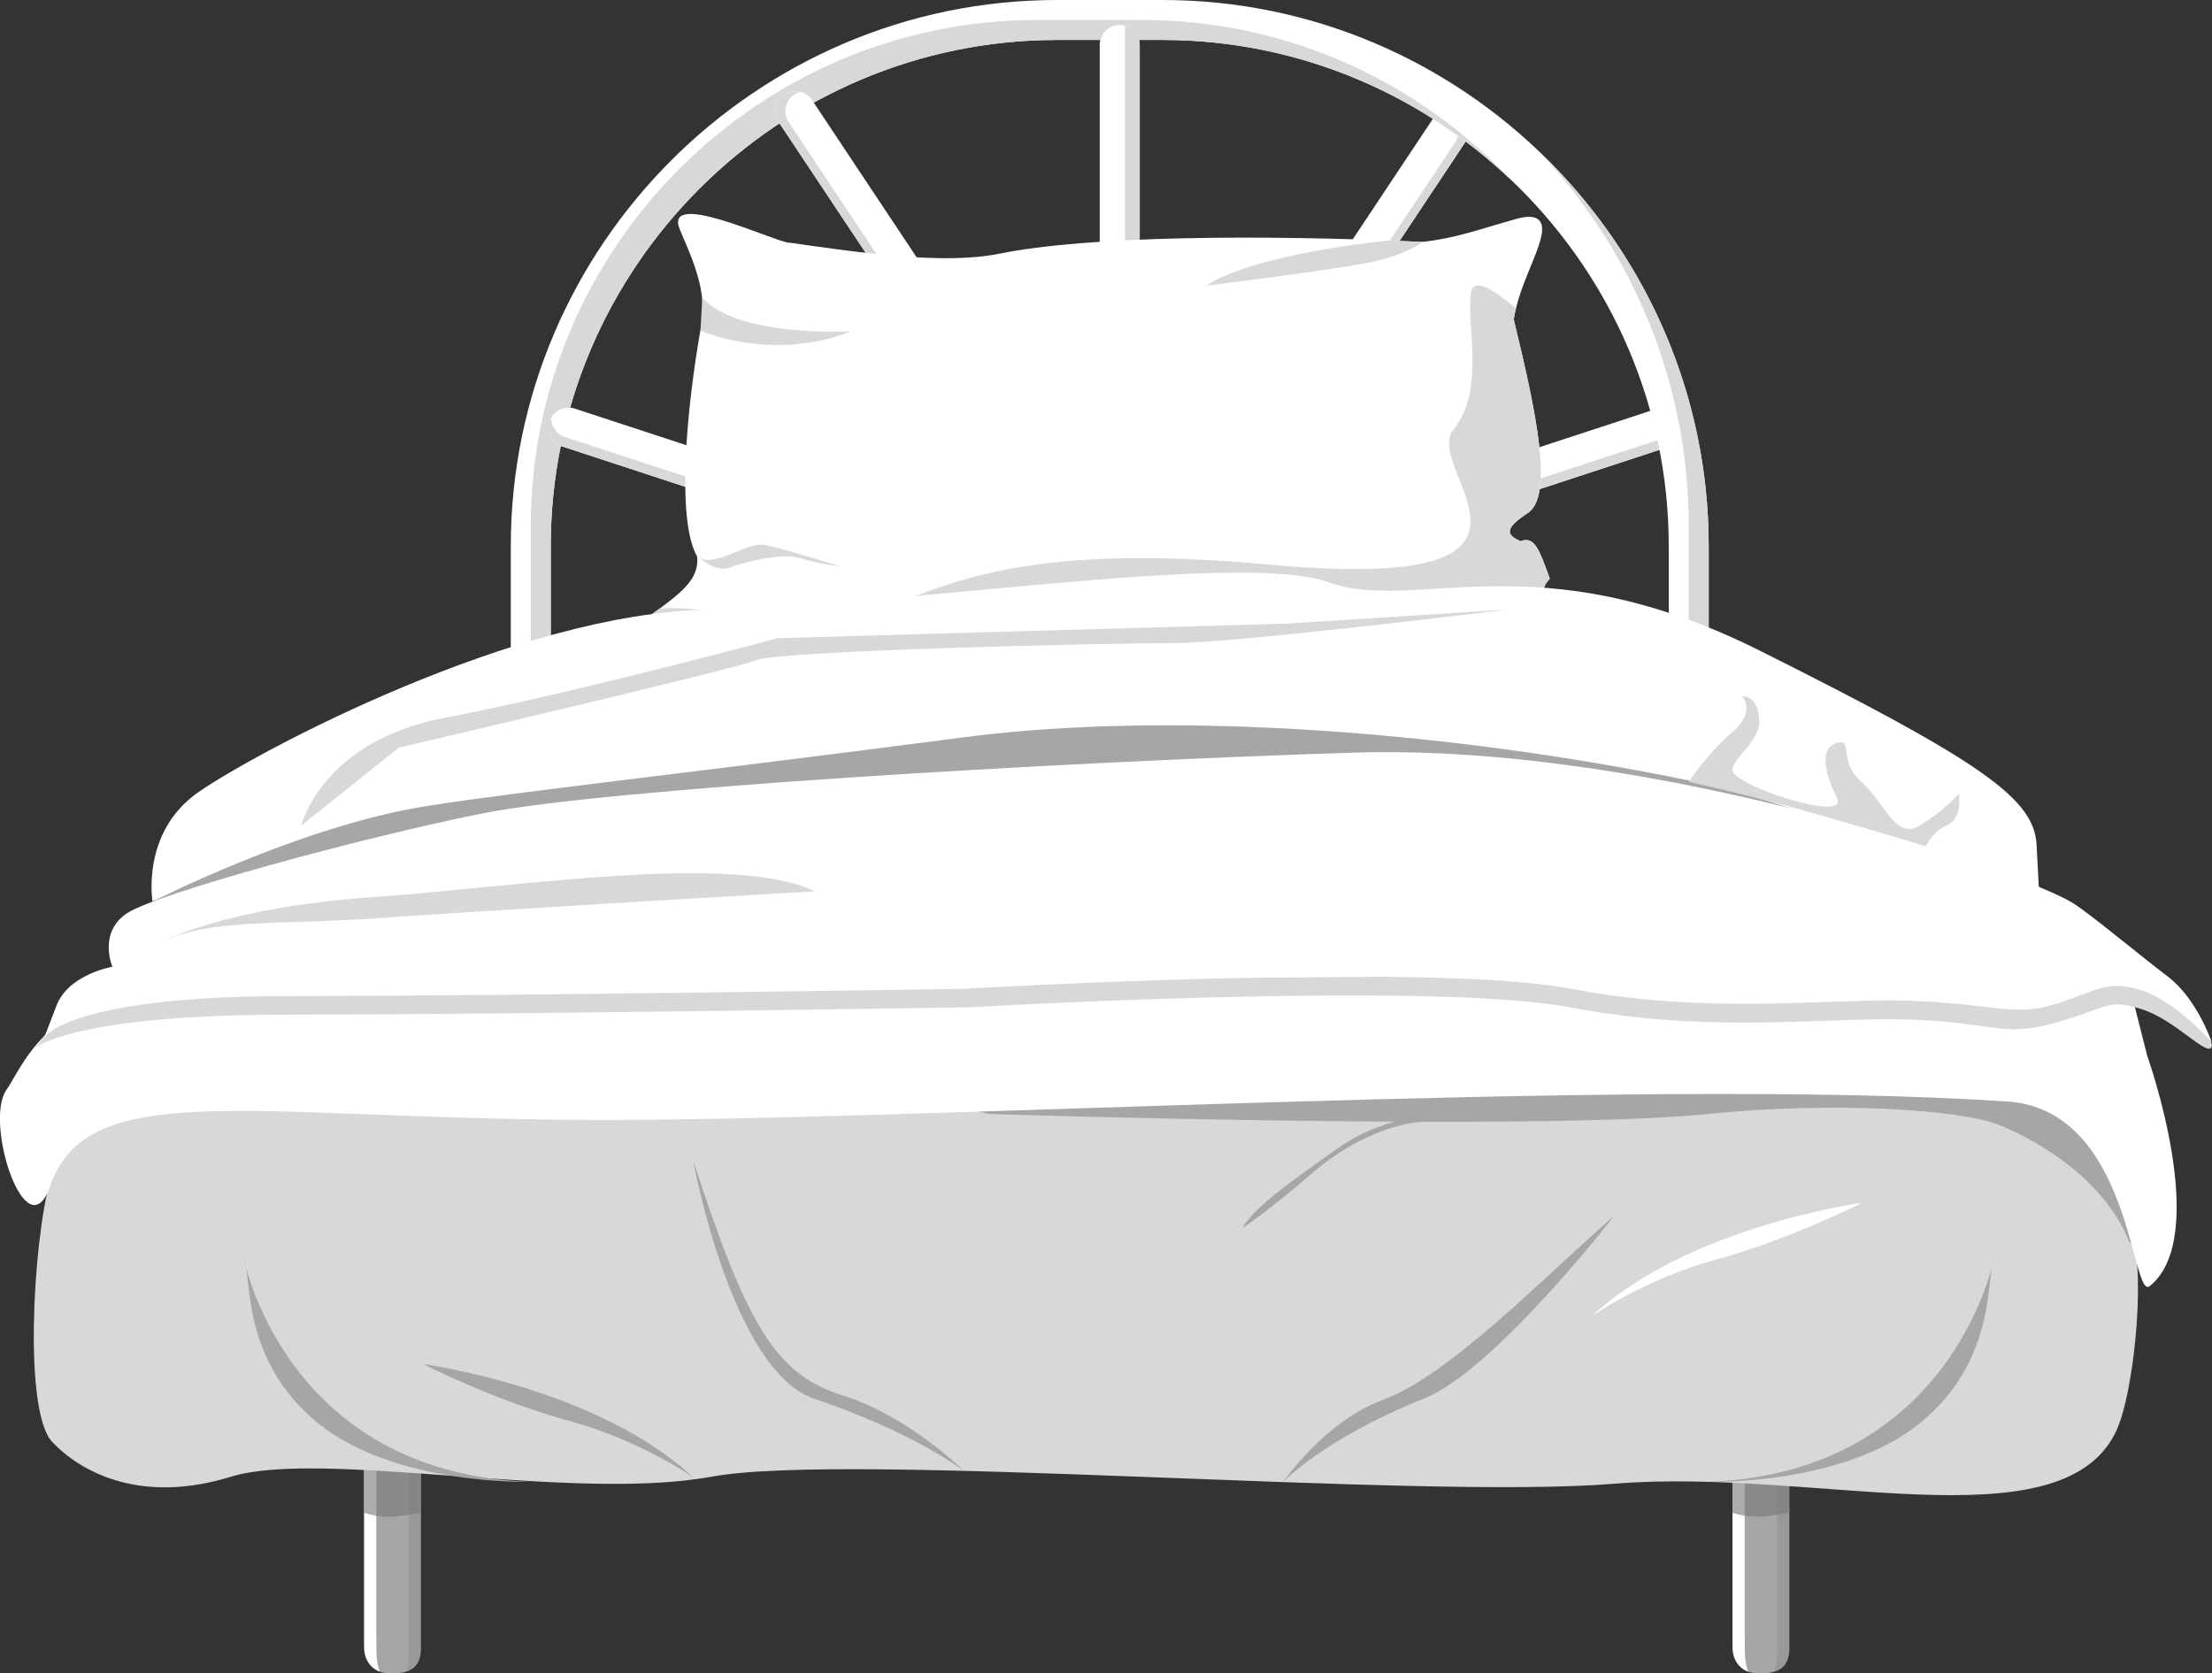 <?xml version="1.0" encoding="UTF-8"?><svg id="Calque_2" xmlns="http://www.w3.org/2000/svg" viewBox="0 0 221.46 167.53"><rect x="0" y="0" width="221.46" height="167.53" fill="#333333" stroke="none"/><defs><style>.cls-1{fill:#fff;}.cls-2{fill:#a6a6a6;}.cls-3{fill:#d8d8d8;}.cls-4{fill:none;stroke:#fff;stroke-linecap:round;stroke-linejoin:round;stroke-width:4px;}.cls-5{opacity:.61;}.cls-5,.cls-6{fill:#797a7a;}.cls-6{opacity:.3;}</style></defs><g id="Calque_7"><path class="cls-1" d="m167.16,44.71l-55.61,18.24c-1.05.34-2.18-.23-2.52-1.28-.34-1.05.23-2.18,1.28-2.52l55.61-18.24c1.05-.34,2.18.23,2.52,1.28.34,1.05-.23,2.18-1.28,2.52"/><path class="cls-3" d="m111.3,61.99l55.61-18.24c.85-.28,1.38-1.08,1.37-1.93.06.11.12.23.16.36.34,1.05-.23,2.18-1.28,2.52l-55.61,18.24c-1.05.34-2.18-.23-2.52-1.28-.07-.2-.09-.4-.09-.6.46.81,1.44,1.22,2.36.92Z"/><path class="cls-2" d="m39.73,167.53h-.87c-1.32,0-2.41-1.08-2.41-2.41v-27.98c0-1.32,1.08-2.41,2.41-2.41h.87c1.32,0,2.41,1.08,2.41,2.41v27.98c-.02,1.34-.6,2.32-2.41,2.41Z"/><path class="cls-1" d="m37.67,163.87v-18.88l.69-.44.04-.38c0-1.2,0-2.36-.01-3.45-.02-2.8.2-4.69.49-5.95-1.37.2-2.42,1.39-2.42,2.81v27.11c-.01,1.26.49,2.28,1.56,2.68-.34-.97-.34-1.56-.34-3.5Z"/><path class="cls-6" d="m40.93,164.03c0-.95,0-18.88,0-18.88l-.69-.44-.04-.38c0-1.2,0-2.36.01-3.45.02-2.8-.2-4.69-.49-5.95,1.37.2,2.42,1.39,2.42,2.81v27.11c.05,1.55-.57,2.28-1.51,2.54.34-.97.3-1.42.3-3.36Z"/><path class="cls-5" d="m38.88,151.87c1.06,0,2.22-.21,3.26-.42v-27.31c0-1.32-1.08-2.41-2.41-2.41h-.87c-1.32,0-2.41,1.08-2.41,2.41v27.34c.72.22,1.55.39,2.42.39Z"/><path class="cls-2" d="m176.73,167.53h-.87c-1.32,0-2.41-1.08-2.41-2.41v-27.98c0-1.32,1.08-2.41,2.41-2.41h.87c1.32,0,2.41,1.08,2.41,2.41v27.98c-.02,1.34-.6,2.32-2.41,2.41Z"/><path class="cls-1" d="m174.67,163.87v-18.88l.69-.44.04-.38c0-1.2,0-2.36-.01-3.45-.02-2.8.2-4.69.49-5.95-1.37.2-2.42,1.39-2.42,2.81v27.11c-.01,1.26.49,2.28,1.56,2.68-.34-.97-.34-1.56-.34-3.5Z"/><path class="cls-6" d="m177.93,164.03c0-.95,0-18.88,0-18.88l-.69-.44-.04-.38c0-1.2,0-2.36.01-3.45.02-2.8-.2-4.69-.49-5.95,1.37.2,2.42,1.39,2.42,2.81v27.11c.05,1.55-.57,2.28-1.51,2.54.34-.97.3-1.42.3-3.36Z"/><path class="cls-5" d="m175.88,151.87c1.06,0,2.22-.21,3.26-.42v-27.31c0-1.32-1.08-2.41-2.41-2.41h-.87c-1.32,0-2.41,1.08-2.41,2.41v27.34c.72.22,1.55.39,2.42.39Z"/><path class="cls-2" d="m167.71,82.65s-12.98-4.06-41.48-1.81-82,2.5-96.06,8l-14.06,5.5s-4.38-10,10.37-13,121.03-18.92,134-11.6,27.5,14.24,20.75,17.67"/><path class="cls-3" d="m199.04,106.2s11.56-1.22,12.44,3.89c.88,5.11-.09,11.51,1.68,13.37s.71,15.99-1.43,20.12c-5.76,11.14-30.23,3.35-50.08,4.98s-76.54-3.25-90.44-.7c-13.9,2.56-39.04-2.79-48.09,0s-15.02-.46-17.89-3.48c-2.87-3.02-1.96-19.76-.2-26.27,1.76-6.51,7.5-12.38,7.5-12.38"/><path class="cls-1" d="m146.7,14.24l-33.4,50.21c-.61.92-1.85,1.17-2.77.56-.92-.61-1.17-1.85-.56-2.77l33.4-50.21c.61-.92,1.85-1.17,2.77-.56.92.61,1.17,1.85.56,2.77"/><path class="cls-3" d="m112.3,64.44l33.4-50.21c.61-.92.36-2.16-.56-2.77-.19-.13-.4-.21-.61-.26.53-.14,1.12-.07,1.61.26.92.61,1.17,1.85.56,2.77l-33.4,50.21c-.48.73-1.36,1.03-2.16.82.46-.12.88-.39,1.16-.82Z"/><path class="cls-4" d="m53.14,68.46v-13.78c0-28.98,23.71-52.68,52.68-52.68h10.57c28.98,0,52.68,23.71,52.68,52.68v13.78"/><path class="cls-3" d="m150.18,16.89c-9.2-9.19-21.86-14.89-35.79-14.89h-10.57c-13.94,0-26.6,5.7-35.79,14.89-9.19,9.2-14.89,21.86-14.89,35.79v13.78h0c0,1.1-.9,2-2,2,0,1.1.9,2,2,2s2-.9,2-2h0v-13.78c0-13.94,5.7-26.6,14.89-35.79,9.2-9.19,21.86-14.89,35.79-14.89h10.57c13.43,0,25.67,5.3,34.77,13.91-.32-.34-.64-.69-.98-1.02Z"/><path class="cls-3" d="m171.07,54.68c0-15.55-6.58-29.62-17.08-39.6,9.33,9.82,15.08,23.06,15.08,37.6v13.78c0,1.1-.9,2-2,2,0,1.1.9,2,2,2s2-.9,2-2v-13.78Z"/><path class="cls-1" d="m114.1,56.93V4.5c0-1.1-.9-2-2-2s-2,.9-2,2v59.05c0,.88.58,1.66,1.42,1.91.84.26,1.76-.07,2.24-.81"/><path class="cls-3" d="m112.63,2.66v52.43l1.48-2.22V4.5c0-.93-.63-1.7-1.48-1.92,0,.03,0,.05,0,.08Z"/><path class="cls-1" d="m77.97,12.24l33.4,50.21c.61.92,1.85,1.17,2.77.56.92-.61,1.17-1.85.56-2.77L81.3,10.02c-.61-.92-1.85-1.17-2.77-.56-.92.61-1.17,1.85-.56,2.77"/><path class="cls-3" d="m112.37,62.44L78.97,12.24c-.61-.92-.36-2.16.56-2.77.19-.13.4-.21.61-.26-.53-.14-1.12-.07-1.61.26-.92.61-1.17,1.85-.56,2.77l33.4,50.21c.48.73,1.36,1.03,2.16.82-.46-.12-.88-.39-1.16-.82Z"/><path class="cls-1" d="m56.3,44.71l55.61,18.24c1.05.34,2.18-.23,2.52-1.28.34-1.05-.23-2.18-1.28-2.52l-55.61-18.24c-1.05-.34-2.18.23-2.52,1.28-.34,1.05.23,2.18,1.28,2.52"/><path class="cls-3" d="m112.16,61.99l-55.61-18.24c-.85-.28-1.38-1.08-1.37-1.93-.06.11-.12.23-.16.36-.34,1.05.23,2.18,1.28,2.52l55.61,18.24c1.05.34,2.18-.23,2.52-1.28.07-.2.09-.4.09-.6-.46.81-1.44,1.22-2.36.92Z"/><path class="cls-1" d="m79,24.29c7.31,1.05,15.57,2.23,21.06,1.11,8.85-1.8,26.34-1.92,42.36-1.18,3.38-.38,5.47-1.2,9.38-2.3,1.91-.54,2.89-.06,2.52,1.7-.47,2.22-2.21,4.96-2.77,8.37,2.14,8.86,4.19,17.88,1.26,19.48-2.03,1.37-2.16,2.06-.56,2.73,1.42-.59,1.91,1.01,2.91,3.73-.36.47-.93,1.01-.29,1.7.85.93,1.64,1.13,1.82,1.13.93.85,2.31,1.37,4.44,2.32.75,1.06.6,3.08-.29,3.18-15.24,1.66-24.21,3.05-32.78,2-7.05-1.56-13.21-1.73-22.97-1.04-6.2.8-11.96,1.91-18.69,1.74-5.56-.14-12.96-.77-15.85-2.16-5.41.55-10.33.96-9.56-1.14,3.11-4.61,9.25-6.04,8.8-9.94-2.11-3.72-1.02-14.95.32-22.58,1-3.78-1.12-7.89-2.05-10.16-1.67-4.06,9.12,1.07,10.92,1.33Z"/><path class="cls-3" d="m156.69,60.74c-.19,0-.97-.19-1.82-1.13-.63-.69-.06-1.23.29-1.7-1-2.71-1.5-4.31-2.91-3.73-1.6-.66-1.47-1.36.56-2.73,2.93-1.59.88-10.61-1.26-19.48.06-.37.14-.72.22-1.08-2.11-1.83-4.23-3.2-4.49-1.62-.54,3.25,1.5,9.75-1.77,13.75-3.27,4,13.98,16.5-18.52,13.5s-34.95,5.5-45.35,5.75c-6.67.16-11.01-1.73-15.64-1.33-1.71,1.27-3.64,2.67-4.99,4.68-.76,2.1,4.15,1.69,9.56,1.14,2.88,1.39,10.29,2.02,15.85,2.16,6.73.17,12.49-.94,18.69-1.74,9.76-.69,15.92-.52,22.97,1.04,8.56,1.05,17.53-.34,32.78-2,.89-.1,1.04-2.12.29-3.18-2.14-.95-3.51-1.46-4.44-2.32Z"/><path class="cls-3" d="m85.23,33.17s-11.35.66-14.92-3.36l-.18,3.3s7.11,3.19,15.11.06Z"/><path class="cls-3" d="m84.17,56.73s-6.65-2.11-7.87-2.19c-1.83-.12-4.95,2.45-6.49,1.16,0,0,1.8,1.65,3.18,1.15,0,0,2.48-.91,4.88-1.11s2.12.42,6.3.99Z"/><path class="cls-3" d="m139.07,24.08s-13.33,1.25-18.33,4.53c0,0,11.83-1.47,16-2.26s5.68-2.12,5.68-2.12"/><path class="cls-1" d="m19.87,79.31c5.78-4.01,31.8-17.95,51.04-18.26,19.24-.31,53.34-5.91,62.11-2.75,8.77,3.17,20.7-4.38,43.11,6.82,22.41,11.2,27.52,14.86,27.77,19.48l.24,4.63s-4.18-2.24-12.03-4.15c-6.6-1.6-13.69-5-22.76-6.88-23.67-4.9-51.67-7.12-72.65-4.4-29.01,3.77-44.45,5.42-53.89,6.89-12.64,1.97-27.54,9.58-27.54,9.58,0,0-1.18-6.95,4.6-10.96Z"/><path class="cls-3" d="m150.8,61.05s-27.04,3.34-33.37,3.34-39.21.73-41.65,1.7-35.85,8.77-35.85,8.77l-9.76,7.79s2.02-8.46,14.44-10.8c12.42-2.34,33.25-7.95,33.25-7.95l50.94-1.46,22-1.4Z"/><path class="cls-3" d="m169.07,78.28s9.1,2,16.18,4.24c3.11.98,5.83,2.01,7.23,2.94,0,0,.7-2.08,2.4-2.8s1.22-3.16,1.22-3.16c0,0-1.48,1.69-3.9,3.16-2.42,1.47-3.41-2.19-5.85-4.38s-.73-4.38-2.44-3.9-1.33,2.87,0,5.51-10.72-1.37-10.47-2.83,2.92-2.86,2.68-5.21-1.7-2.1-1.7-2.1c0,0,1.46,1.47-.97,3.54s-4.38,4.99-4.38,4.99Z"/><path class="cls-2" d="m98.98,111.54s54.75,1.76,72,0c12.25-1.25,25.25-.51,29.25,1.13s10.47,5.48,12.93,11.65c.89,2.24,11.32-18.17-19.93-18.09-31.25.08-82.29,2.58-109.77,1.58"/><path class="cls-1" d="m214.98,105.73s6.45,18.06.25,23.04c-1.88,1.51-1.78-17.65-14.25-18.48-38-2.51-110.09,2.08-143.22,1.84s-49.03-4.17-52.72,6.58c-2.35,6.84-6.69-6.28-4.4-9.58,2.51-3.6,4.75-14.05,40.31-14.78,35.56-.73,163.18,1.7,163.18,1.7l8.52.49"/><path class="cls-3" d="m16.85,98.67s-9.24.11-11.01,3.01c-1.47,2.4-2.44,3.33-2.44,3.33,0,0,3.46-3.42,25.63-3.42s67.95-.73,67.95-.73c0,0,46.03-2.68,60.16,0,14.13,2.68,25.33.97,33.85,1.22,8.52.24,9.49,1.86,14.86.31s5.11-2.41,8.52-1.36,6.68,4.9,7.06,3.77-5.12-6.21-8.08-7.54"/><path class="cls-1" d="m96.98,98.98s46.03-2.68,60.16,0c14.13,2.68,25.33.97,33.85,1.22s10.63,1.68,14.86.31,5.11-2.41,8.52-1.36,7.06,5.19,7.06,5.19c0,0-1.46-4.33-4.38-6.55-2.92-2.22-7.82-6.31-9.5-7.36-4.81-3.01-41.65-16.05-72.09-15.07-30.44.97-75.02,3.65-87.19,6.09-12.18,2.44-32.64,8.04-35.56,9.99-2.92,1.95-1.46,5.36-1.46,5.36,0,0-4.38.73-5.6,3.9l-1.22,3.17s2.44-4.14,24.6-4.14,67.95-.73,67.95-.73Z"/><path class="cls-3" d="m81.63,89.24s-33.61,1.95-43.6,2.68c-9.99.73-17.05,0-21.92,2.44,0,0,6.09-3.46,21.19-4.53s36.05-4.48,44.33-.58Z"/><path class="cls-2" d="m161.61,121.73s-12.01,15.51-19.05,18.31c-9.95,3.96-14.08,8.33-14.08,8.33h0s4.13-6.07,10-8.22c6.68-2.45,16.25-12.44,23.13-18.42"/><path class="cls-1" d="m186.46,120.43s-17.39,2.33-27.06,11.33c0,0,5.26-3.7,12.5-5.67s14.56-5.67,14.56-5.67"/><path class="cls-2" d="m199.61,126.1s-4.13,21.33-28.55,22.27c0,0,13.55.39,21.24-5.94,7.68-6.33,6.53-14.67,7.32-16.33"/><path class="cls-2" d="m142.61,112.31s-5.29-.03-11.5,5.37c-4.06,3.53-6.66,5.25-6.66,5.25,0,0,.29-1.37,5.79-5.31s5.63-4.37,12.18-6.09"/><path class="cls-2" d="m69.39,116.18s3.84,21.06,12.11,23.86c10.14,3.44,14.98,7.22,14.98,7.22h0s-5.47-5.46-12.13-7.55-9.55-6.89-14.96-23.54"/><path class="cls-2" d="m42.33,136.58s17.39,2.33,27.06,11.33c0,0-5.26-3.7-12.5-5.67-7.24-1.96-14.56-5.67-14.56-5.67"/><path class="cls-2" d="m24.44,126.1s4.13,21.33,28.55,22.27c0,0-13.55.39-21.24-5.94-7.68-6.33-6.53-14.67-7.32-16.33"/></g></svg>